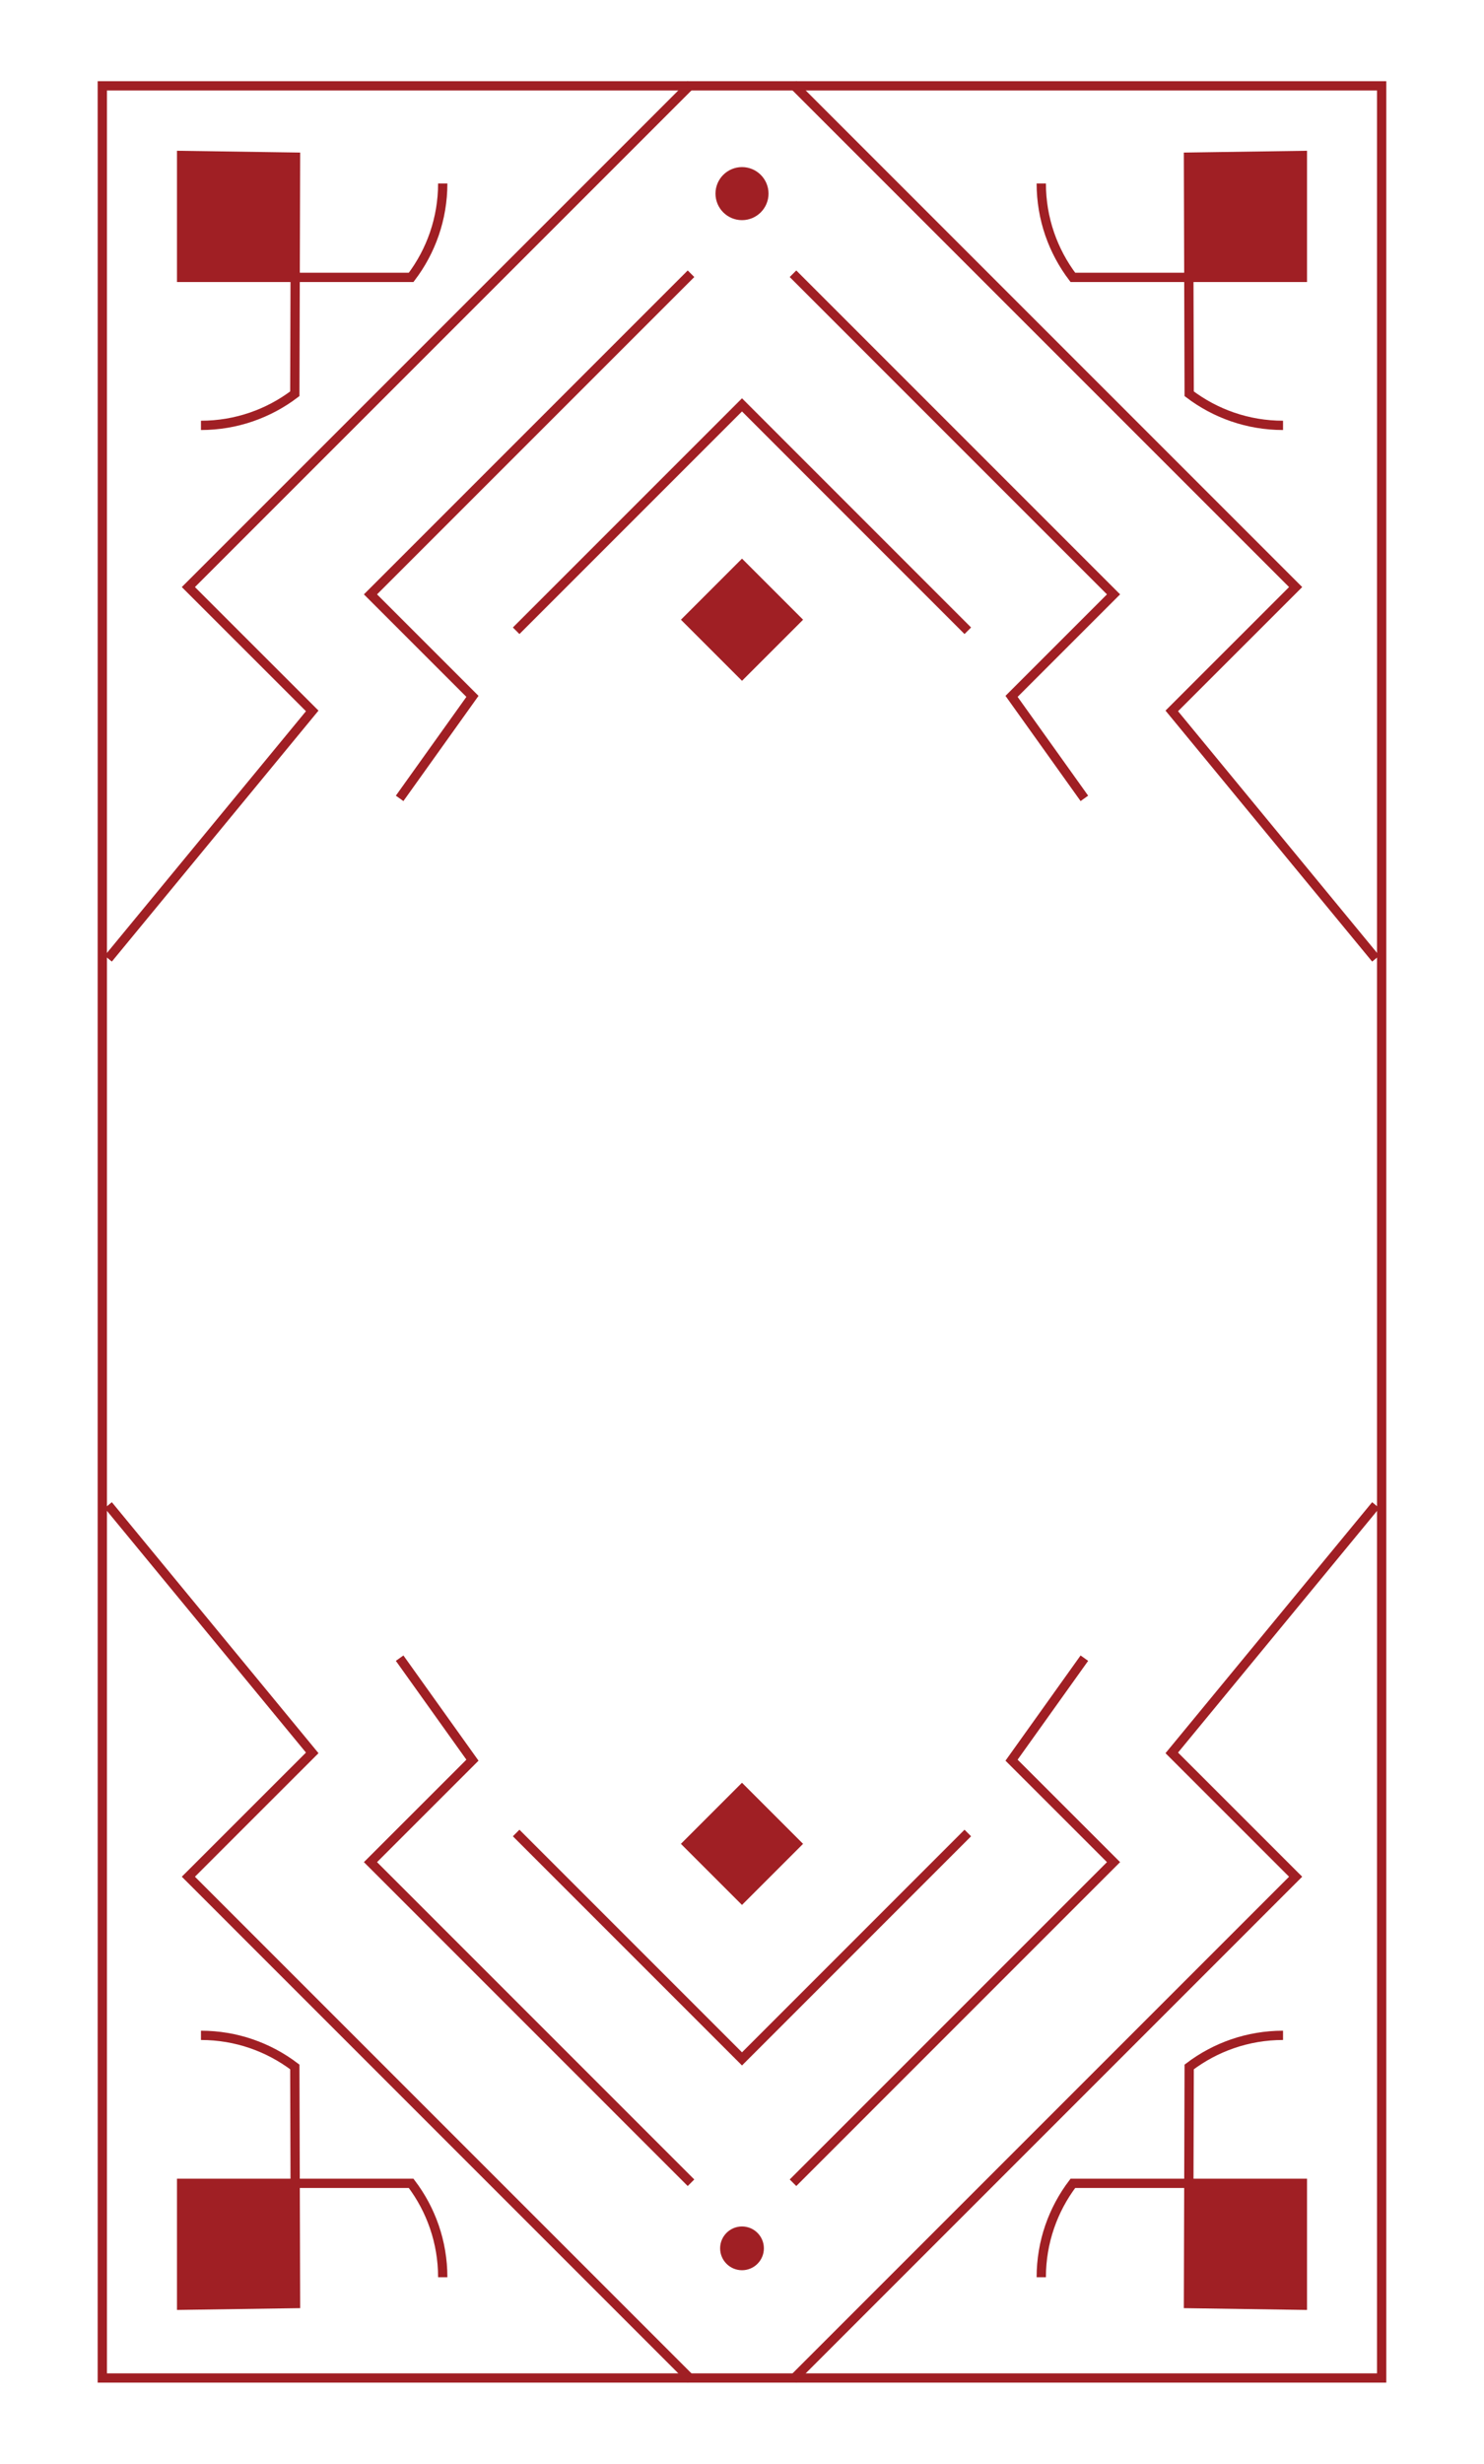 <?xml version="1.0" encoding="UTF-8"?>
<svg id="Layer_2" data-name="Layer 2" xmlns="http://www.w3.org/2000/svg" viewBox="0 0 319.54 530.39">
  <defs>
    <style>
      .cls-1, .cls-2 {
        fill: #a01f24;
      }

      .cls-1, .cls-3 {
        stroke: #a01f24;
        stroke-miterlimit: 10;
        stroke-width: 2px;
      }

      .cls-4, .cls-2 {
        stroke-width: 0px;
      }

      .cls-4, .cls-3 {
        fill: none;
      }
    </style>
  </defs>
  <g id="Layer_1-2" data-name="Layer 1">
    <g>
      <circle class="cls-1" cx="159.77" cy="41.68" r="4.71"/>
      <g>
        <g>
          <path class="cls-3" d="M22.03,18.48v493.44h275.47V18.48H22.03Z"/>
          <path class="cls-4" d="M0,0v530.39h319.54V0H0Z"/>
        </g>
        <g>
          <g>
            <path class="cls-3" d="M276.27,91.57c-7.59,0-14.59-2.54-20.21-6.8l-.15-50.94,24.52-.36v26.24h-49.42c-4.26-5.62-6.8-12.62-6.8-20.21"/>
            <path class="cls-3" d="M43.27,91.57c7.59,0,14.59-2.54,20.21-6.8l.15-50.94-24.52-.36v26.24h49.42c4.26-5.62,6.8-12.62,6.8-20.21"/>
          </g>
          <g>
            <polyline class="cls-3" points="86.05 171.87 101.73 149.91 79.77 127.95 148.79 58.93"/>
            <polyline class="cls-3" points="233.49 171.87 217.81 149.91 239.77 127.95 170.75 58.93"/>
          </g>
          <polyline class="cls-3" points="208.39 135.79 159.77 87.16 111.14 135.79"/>
          <rect class="cls-1" x="151.47" y="125.11" width="16.6" height="16.6" transform="translate(178.41 340.72) rotate(-135)"/>
          <g>
            <polyline class="cls-3" points="148.79 18.15 40.56 126.38 67.23 153.04 23.31 206.37"/>
            <polyline class="cls-3" points="170.75 18.15 278.98 126.38 252.31 153.04 296.23 206.37"/>
          </g>
        </g>
        <g>
          <g>
            <path class="cls-3" d="M43.27,438.16c7.59,0,14.59,2.54,20.21,6.8l.15,50.94-24.52.36v-26.24h49.42c4.26,5.62,6.8,12.62,6.8,20.21"/>
            <path class="cls-3" d="M276.27,438.16c-7.59,0-14.59,2.54-20.21,6.8l-.15,50.94,24.52.36v-26.24h-49.42c-4.26,5.62-6.8,12.62-6.8,20.21"/>
          </g>
          <g>
            <polyline class="cls-3" points="86.05 356.96 101.73 378.92 79.77 400.87 148.79 469.89"/>
            <polyline class="cls-3" points="233.49 356.96 217.81 378.92 239.77 400.87 170.75 469.89"/>
          </g>
          <circle class="cls-2" cx="159.77" cy="484.01" r="4.71"/>
          <polyline class="cls-3" points="208.39 394.6 159.77 443.23 111.14 394.6"/>
          <rect class="cls-1" x="151.47" y="388.63" width="16.6" height="16.6" transform="translate(-7.93 790.58) rotate(-135)"/>
          <g>
            <polyline class="cls-3" points="170.75 512.24 278.98 404.01 252.31 377.35 296.23 324.02"/>
            <polyline class="cls-3" points="148.79 512.24 40.56 404.01 67.23 377.35 23.31 324.02"/>
          </g>
        </g>
      </g>
      <rect class="cls-2" x="39.44" y="33.58" width="24" height="26" transform="translate(102.88 93.16) rotate(180)"/>
      <rect class="cls-2" x="256.44" y="33.58" width="24" height="26" transform="translate(536.88 93.16) rotate(180)"/>
      <rect class="cls-2" x="256.44" y="470.58" width="24" height="26" transform="translate(536.88 967.16) rotate(180)"/>
      <rect class="cls-2" x="39.44" y="470.58" width="24" height="26" transform="translate(102.88 967.16) rotate(180)"/>
    </g>
  </g>
</svg>